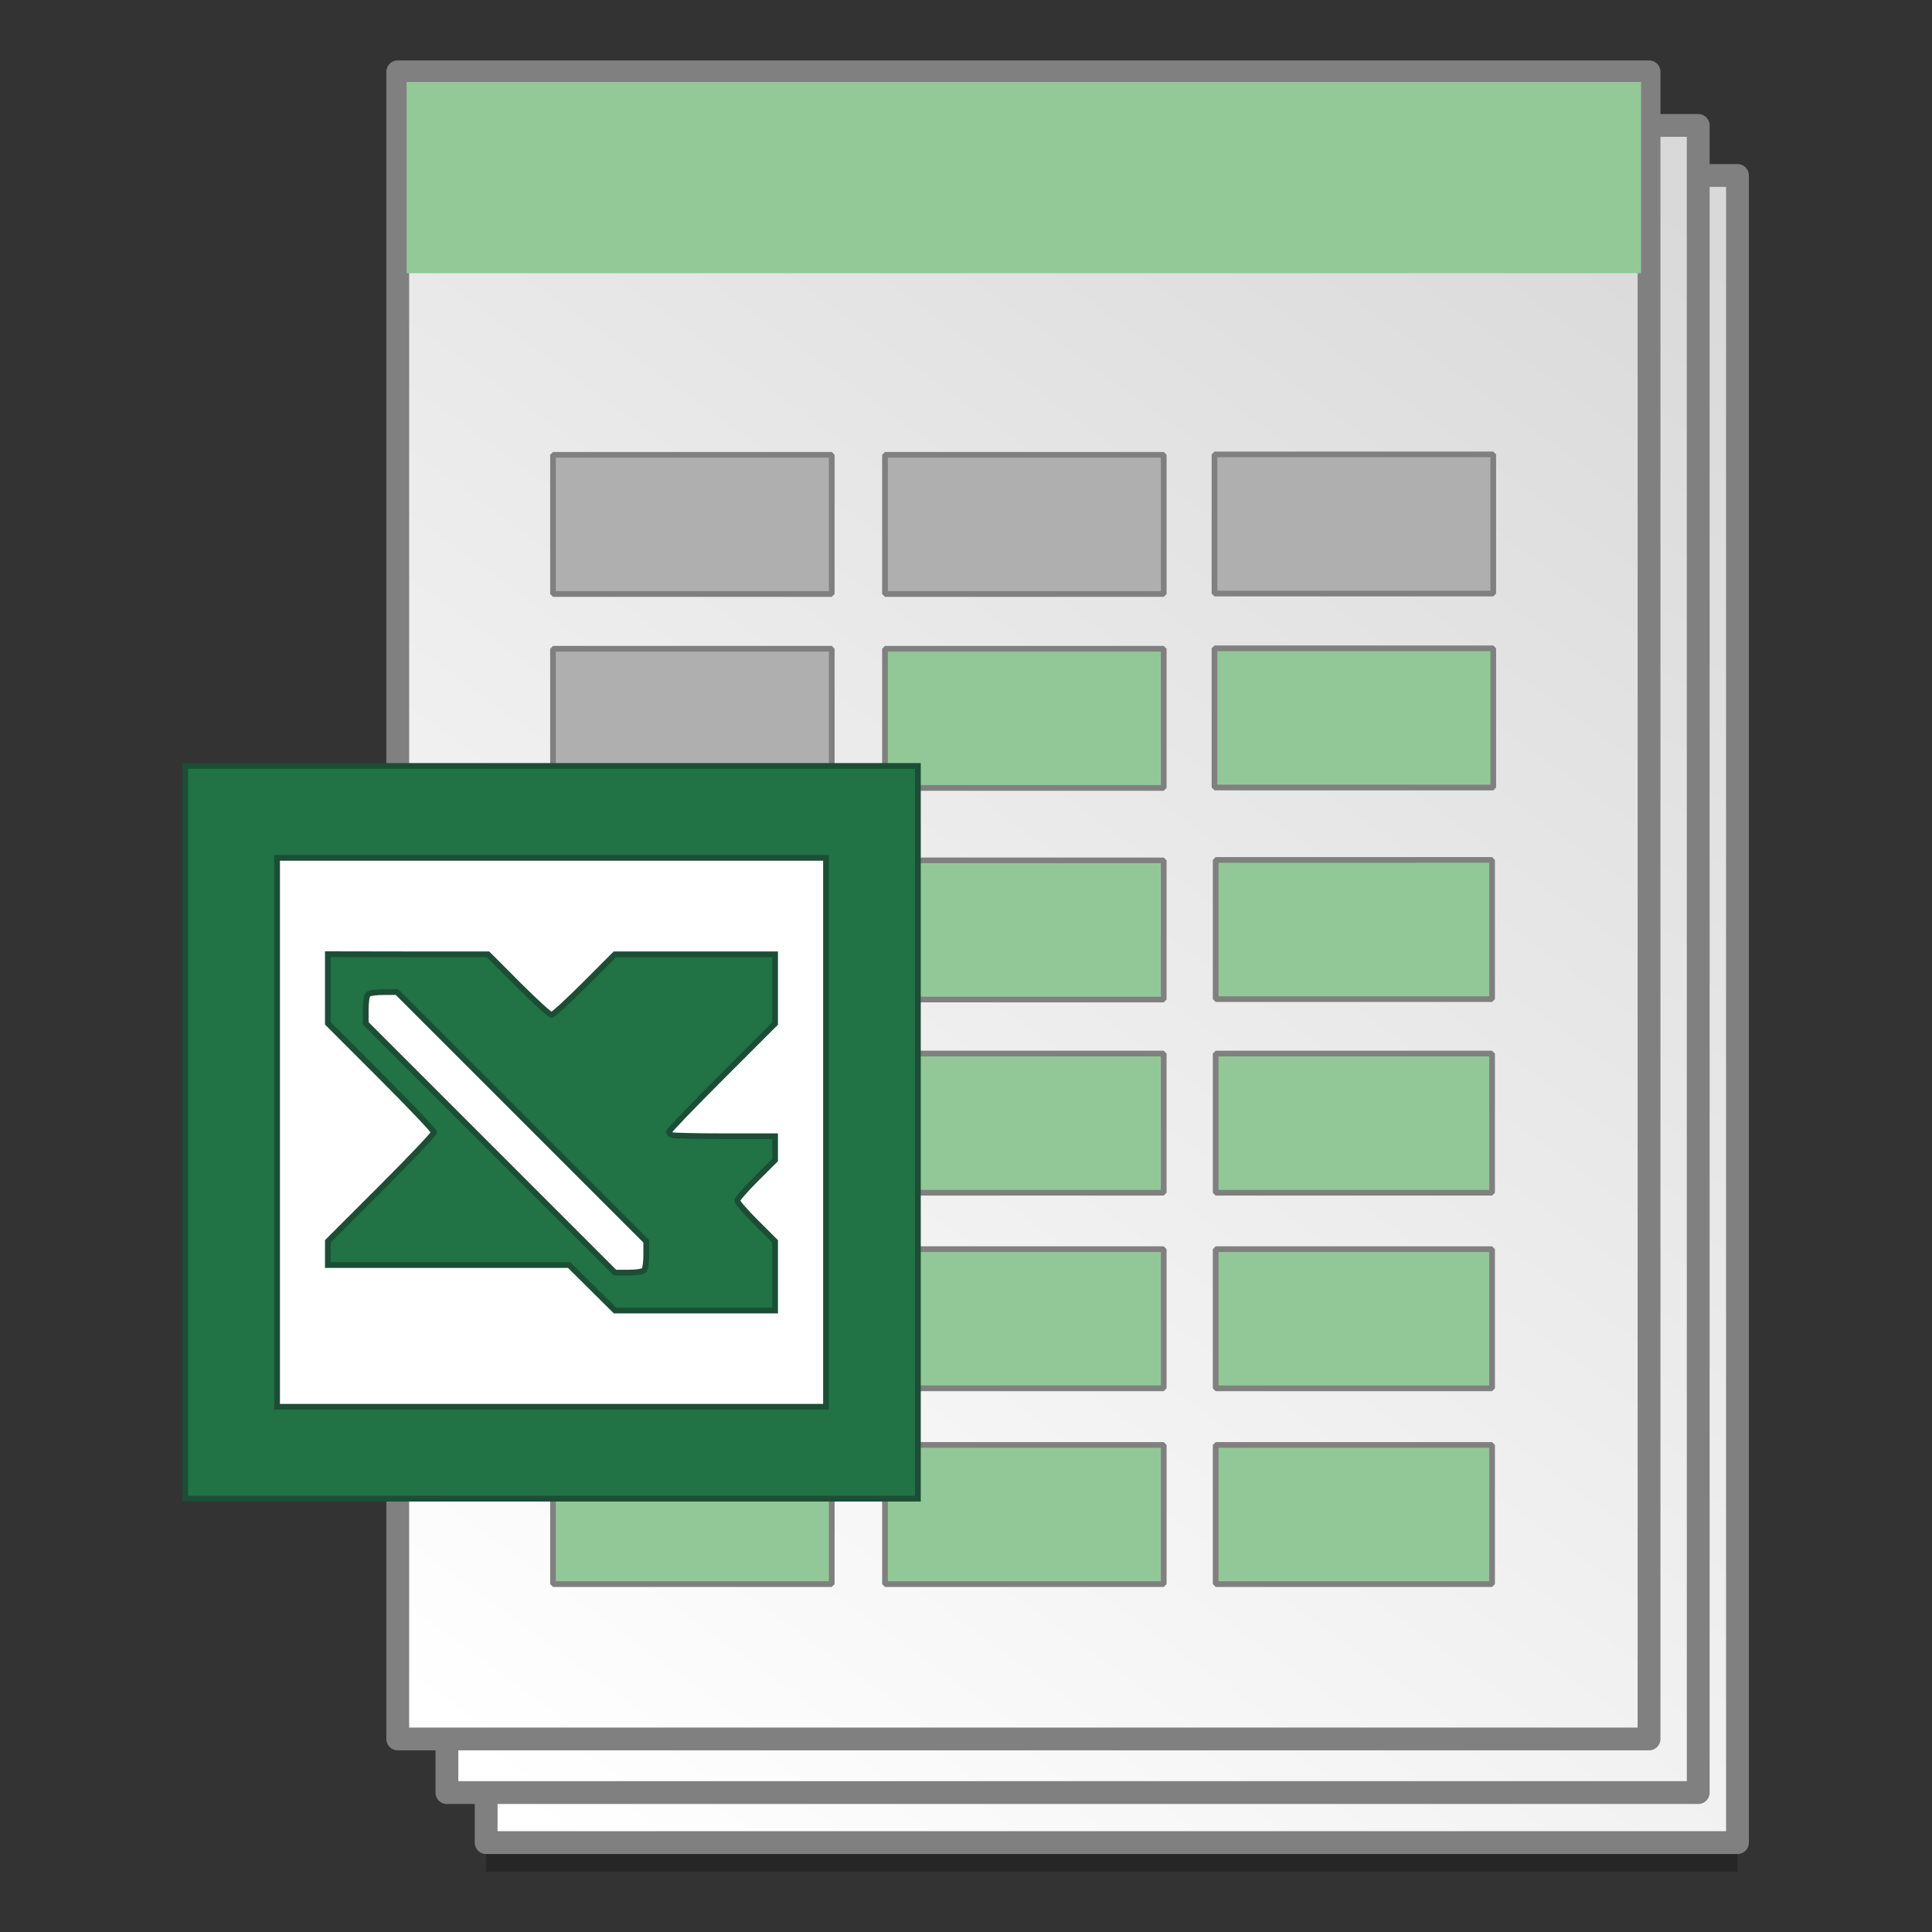 <?xml version="1.0" encoding="UTF-8" standalone="no"?>
<!-- Created with Inkscape (http://www.inkscape.org/) -->

<svg
   xmlns:osb="http://www.openswatchbook.org/uri/2009/osb"
   xmlns:dc="http://purl.org/dc/elements/1.1/"
   xmlns:cc="http://creativecommons.org/ns#"
   xmlns:rdf="http://www.w3.org/1999/02/22-rdf-syntax-ns#"
   xmlns:svg="http://www.w3.org/2000/svg"
   xmlns="http://www.w3.org/2000/svg"
   xmlns:xlink="http://www.w3.org/1999/xlink"
   xmlns:sodipodi="http://sodipodi.sourceforge.net/DTD/sodipodi-0.dtd"
   xmlns:inkscape="http://www.inkscape.org/namespaces/inkscape"
   width="128"
   height="128"
   viewBox="0 0 33.867 33.867"
   version="1.1"
   id="svg8"
   inkscape:version="0.92.2 5c3e80d, 2017-08-06"
   sodipodi:docname="application-vnd.openxmlformats-officedocument.spreadsheetml.template.svg">
  <rect x="0" y="0" width="33.867" height="33.867" fill="#333333" stroke="none"/>
  <defs
     id="defs2">
    <linearGradient
       id="linearGradient1830">
      <stop
         id="stop1826"
         style="stop-color:#d9d9d9;stop-opacity:1"
         offset="0" />
      <stop
         id="stop1828"
         style="stop-color:#ffffff;stop-opacity:1;"
         offset="1" />
    </linearGradient>
    <linearGradient
       osb:paint="solid"
       id="linearGradient6987">
      <stop
         id="stop6985"
         offset="0"
         style="stop-color:#77d2fb;stop-opacity:1;" />
    </linearGradient>
    <linearGradient
       gradientTransform="matrix(0.808,0,0,0.798,73.416,80.338)"
       gradientUnits="userSpaceOnUse"
       y2="266.602"
       x2="-81.82"
       y1="231.749"
       x1="-56.203"
       id="linearGradient3282"
       xlink:href="#linearGradient1830"
       inkscape:collect="always" />
    <linearGradient
       y2="266.602"
       x2="-81.82"
       y1="231.749"
       x1="-56.203"
       gradientTransform="matrix(0.808,0,0,0.798,74.278,81.278)"
       gradientUnits="userSpaceOnUse"
       id="linearGradient3295"
       xlink:href="#linearGradient1830"
       inkscape:collect="always" />
    <linearGradient
       y2="266.602"
       x2="-81.82"
       y1="231.749"
       x1="-56.203"
       gradientTransform="matrix(0.808,0,0,0.798,74.966,82.156)"
       gradientUnits="userSpaceOnUse"
       id="linearGradient3299"
       xlink:href="#linearGradient1830"
       inkscape:collect="always" />
  </defs>
  <sodipodi:namedview
     id="base"
     pagecolor="#ffffff"
     bordercolor="#666666"
     borderopacity="1.0"
     inkscape:pageopacity="0.0"
     inkscape:pageshadow="2"
     inkscape:zoom="0.50992356"
     inkscape:cx="-412.82754"
     inkscape:cy="14.494785"
     inkscape:document-units="mm"
     inkscape:current-layer="layer1"
     showgrid="false"
     units="px"
     inkscape:window-width="1600"
     inkscape:window-height="811"
     inkscape:window-x="0"
     inkscape:window-y="0"
     inkscape:window-maximized="1"
     showguides="false" />
  <g
     inkscape:label="Layer 1"
     inkscape:groupmode="layer"
     id="layer1"
     transform="translate(0,-263.133)">
    <g
       id="g2987"
       transform="translate(-0.008,-6.9740144e-6)">
      <g
         transform="matrix(0.536,0,0,0.537,-180.629,-13.76)"
         id="layer1-4-3"
         inkscape:label="Capa 1"
         inkscape:transform-center-x="5.4653607"
         inkscape:transform-center-y="-9.4924686"
         style="stroke-width:4.084">
        <g
           transform="translate(0.42,0.035)"
           inkscape:label="Capa 1"
           id="layer1-3-65-9"
           style="stroke-width:4.084" />
      </g>
      <g
         transform="matrix(0.536,0,0,0.537,-183.535,-13.76)"
         id="layer1-4"
         inkscape:label="Capa 1"
         inkscape:transform-center-x="5.4653607"
         inkscape:transform-center-y="-9.4924686"
         style="stroke-width:4.084">
        <g
           transform="translate(0.42,0.035)"
           inkscape:label="Capa 1"
           id="layer1-3-65"
           style="stroke-width:4.084" />
      </g>
      <g
         transform="matrix(0.536,0,0,0.537,-183.505,-13.785)"
         id="layer1-4-3-5"
         inkscape:label="Capa 1"
         inkscape:transform-center-x="5.4653607"
         inkscape:transform-center-y="-9.4924686"
         style="stroke-width:4.084">
        <g
           transform="translate(0.42,0.035)"
           inkscape:label="Capa 1"
           id="layer1-3-65-9-2"
           style="stroke-width:4.084" />
      </g>
      <g
         transform="matrix(0.536,0,0,0.537,-183.505,-13.76)"
         id="layer1-4-2"
         inkscape:label="Capa 1"
         inkscape:transform-center-x="5.4653607"
         inkscape:transform-center-y="-9.4924686"
         style="stroke-width:4.084">
        <g
           transform="translate(0.42,0.035)"
           inkscape:label="Capa 1"
           id="layer1-3-65-7"
           style="stroke-width:4.084" />
      </g>
      <g
         transform="matrix(0.511,0,0,0.512,-217.892,5.616)"
         id="layer1-4-3-2"
         inkscape:label="Capa 1"
         inkscape:transform-center-x="5.4653607"
         inkscape:transform-center-y="-9.4924686"
         style="stroke-width:4.084">
        <g
           transform="translate(0.42,0.035)"
           inkscape:label="Capa 1"
           id="layer1-3-65-9-9"
           style="stroke-width:4.084" />
      </g>
      <g
         transform="matrix(0.511,0,0,0.512,-217.892,5.64)"
         id="layer1-4-1"
         inkscape:label="Capa 1"
         inkscape:transform-center-x="5.4653607"
         inkscape:transform-center-y="-9.4924686"
         style="stroke-width:4.084">
        <g
           transform="translate(0.42,0.035)"
           inkscape:label="Capa 1"
           id="layer1-3-65-2"
           style="stroke-width:4.084" />
      </g>
      <g
         transform="matrix(0.511,0,0,0.512,-208.318,-0.148)"
         id="layer1-4-3-3"
         inkscape:label="Capa 1"
         inkscape:transform-center-x="5.4653607"
         inkscape:transform-center-y="-9.4924686"
         style="stroke-width:4.283">
        <g
           transform="translate(0.42,0.035)"
           inkscape:label="Capa 1"
           id="layer1-3-65-9-90"
           style="stroke-width:4.283" />
      </g>
      <g
         transform="matrix(0.511,0,0,0.512,-211.089,-0.148)"
         id="layer1-4-5"
         inkscape:label="Capa 1"
         inkscape:transform-center-x="5.4653607"
         inkscape:transform-center-y="-9.4924686"
         style="stroke-width:4.283">
        <g
           transform="translate(0.42,0.035)"
           inkscape:label="Capa 1"
           id="layer1-3-65-22"
           style="stroke-width:4.283" />
      </g>
      <g
         transform="matrix(0.511,0,0,0.512,-133.172,-0.148)"
         id="layer1-4-3-8"
         inkscape:label="Capa 1"
         inkscape:transform-center-x="5.4653607"
         inkscape:transform-center-y="-9.4924686"
         style="stroke-width:4.283">
        <g
           transform="translate(0.42,0.035)"
           inkscape:label="Capa 1"
           id="layer1-3-65-9-6"
           style="stroke-width:4.283" />
      </g>
      <g
         transform="matrix(0.511,0,0,0.512,-135.944,-0.148)"
         id="layer1-4-57"
         inkscape:label="Capa 1"
         inkscape:transform-center-x="5.4653607"
         inkscape:transform-center-y="-9.4924686"
         style="stroke-width:4.283">
        <g
           transform="translate(0.42,0.035)"
           inkscape:label="Capa 1"
           id="layer1-3-65-6"
           style="stroke-width:4.283" />
      </g>
      <g
         transform="matrix(0.511,0,0,0.512,-132.566,-0.148)"
         id="layer1-4-3-39"
         inkscape:label="Capa 1"
         inkscape:transform-center-x="5.4653607"
         inkscape:transform-center-y="-9.4924686"
         style="stroke-width:4.283">
        <g
           transform="translate(0.42,0.035)"
           inkscape:label="Capa 1"
           id="layer1-3-65-9-0"
           style="stroke-width:4.283" />
      </g>
      <g
         transform="matrix(0.511,0,0,0.512,-133.997,-0.148)"
         id="layer1-4-52"
         inkscape:label="Capa 1"
         inkscape:transform-center-x="5.4653607"
         inkscape:transform-center-y="-9.4924686"
         style="stroke-width:4.283">
        <g
           transform="translate(0.42,0.035)"
           inkscape:label="Capa 1"
           id="layer1-3-65-27"
           style="stroke-width:4.283" />
      </g>
      <g
         transform="matrix(0.536,0,0,0.537,-234.905,-13.785)"
         id="layer1-4-3-390"
         inkscape:label="Capa 1"
         inkscape:transform-center-x="5.4653607"
         inkscape:transform-center-y="-9.4924686"
         style="stroke-width:4.084">
        <g
           transform="translate(0.42,0.035)"
           inkscape:label="Capa 1"
           id="layer1-3-65-9-5"
           style="stroke-width:4.084" />
      </g>
      <g
         transform="matrix(0.536,0,0,0.537,-234.905,-13.76)"
         id="layer1-4-22"
         inkscape:label="Capa 1"
         inkscape:transform-center-x="5.4653607"
         inkscape:transform-center-y="-9.4924686"
         style="stroke-width:4.084">
        <g
           transform="translate(0.42,0.035)"
           inkscape:label="Capa 1"
           id="layer1-3-65-73"
           style="stroke-width:4.084" />
      </g>
      <g
         transform="matrix(0.511,0,0,0.512,-269.292,5.616)"
         id="layer1-4-3-2-7"
         inkscape:label="Capa 1"
         inkscape:transform-center-x="5.4653607"
         inkscape:transform-center-y="-9.4924686"
         style="stroke-width:4.084">
        <g
           transform="translate(0.42,0.035)"
           inkscape:label="Capa 1"
           id="layer1-3-65-9-9-9"
           style="stroke-width:4.084" />
      </g>
      <g
         transform="matrix(0.511,0,0,0.512,-269.292,5.639)"
         id="layer1-4-1-0"
         inkscape:label="Capa 1"
         inkscape:transform-center-x="5.4653607"
         inkscape:transform-center-y="-9.4924686"
         style="stroke-width:4.084">
        <g
           transform="translate(0.42,0.035)"
           inkscape:label="Capa 1"
           id="layer1-3-65-2-2"
           style="stroke-width:4.084" />
      </g>
      <g
         transform="matrix(0.511,0,0,0.512,-259.718,-0.148)"
         id="layer1-4-3-3-3"
         inkscape:label="Capa 1"
         inkscape:transform-center-x="5.4653607"
         inkscape:transform-center-y="-9.4924686"
         style="stroke-width:4.283">
        <g
           transform="translate(0.42,0.035)"
           inkscape:label="Capa 1"
           id="layer1-3-65-9-90-9"
           style="stroke-width:4.283" />
      </g>
      <g
         transform="matrix(0.511,0,0,0.512,-262.489,-0.148)"
         id="layer1-4-5-9"
         inkscape:label="Capa 1"
         inkscape:transform-center-x="5.4653607"
         inkscape:transform-center-y="-9.4924686"
         style="stroke-width:4.283">
        <g
           transform="translate(0.42,0.035)"
           inkscape:label="Capa 1"
           id="layer1-3-65-22-7"
           style="stroke-width:4.283" />
      </g>
      <g
         transform="matrix(0.511,0,0,0.512,-184.572,-0.148)"
         id="layer1-4-3-8-0"
         inkscape:label="Capa 1"
         inkscape:transform-center-x="5.4653607"
         inkscape:transform-center-y="-9.4924686"
         style="stroke-width:4.283">
        <g
           transform="translate(0.42,0.035)"
           inkscape:label="Capa 1"
           id="layer1-3-65-9-6-3"
           style="stroke-width:4.283" />
      </g>
      <g
         transform="matrix(0.511,0,0,0.512,-187.344,-0.148)"
         id="layer1-4-57-9"
         inkscape:label="Capa 1"
         inkscape:transform-center-x="5.4653607"
         inkscape:transform-center-y="-9.4924686"
         style="stroke-width:4.283">
        <g
           transform="translate(0.42,0.035)"
           inkscape:label="Capa 1"
           id="layer1-3-65-6-8"
           style="stroke-width:4.283" />
      </g>
      <g
         transform="matrix(0.536,0,0,0.537,-231.83,-66.914)"
         id="layer1-4-3-0"
         inkscape:label="Capa 1"
         inkscape:transform-center-x="5.4653607"
         inkscape:transform-center-y="-9.4924686"
         style="stroke-width:4.084">
        <g
           transform="translate(0.42,0.035)"
           inkscape:label="Capa 1"
           id="layer1-3-65-9-3"
           style="stroke-width:4.084" />
      </g>
      <g
         transform="matrix(0.536,0,0,0.537,-231.83,-66.889)"
         id="layer1-4-26"
         inkscape:label="Capa 1"
         inkscape:transform-center-x="5.4653607"
         inkscape:transform-center-y="-9.4924686"
         style="stroke-width:4.084">
        <g
           transform="translate(0.42,0.035)"
           inkscape:label="Capa 1"
           id="layer1-3-65-94"
           style="stroke-width:4.084" />
      </g>
      <g
         transform="matrix(0.511,0,0,0.512,-266.217,-47.513)"
         id="layer1-4-3-2-8"
         inkscape:label="Capa 1"
         inkscape:transform-center-x="5.4653607"
         inkscape:transform-center-y="-9.4924686"
         style="stroke-width:4.084">
        <g
           transform="translate(0.42,0.035)"
           inkscape:label="Capa 1"
           id="layer1-3-65-9-9-38"
           style="stroke-width:4.084" />
      </g>
      <g
         transform="matrix(0.511,0,0,0.512,-266.217,-47.489)"
         id="layer1-4-1-1"
         inkscape:label="Capa 1"
         inkscape:transform-center-x="5.4653607"
         inkscape:transform-center-y="-9.4924686"
         style="stroke-width:4.084">
        <g
           transform="translate(0.42,0.035)"
           inkscape:label="Capa 1"
           id="layer1-3-65-2-5"
           style="stroke-width:4.084" />
      </g>
      <rect
         style="opacity:0.25;fill:#000000;fill-opacity:1;fill-rule:nonzero;stroke:none;stroke-width:0.4;stroke-linecap:round;stroke-linejoin:round;stroke-miterlimit:4;stroke-dasharray:none;stroke-dashoffset:0;stroke-opacity:1;paint-order:markers fill stroke"
         id="rect3919"
         width="21.935"
         height="29.224"
         x="8.53"
         y="266.718" />
      <rect
         y="266.209"
         x="8.53"
         height="29.224"
         width="21.935"
         id="rect3297"
         style="opacity:1;fill:url(#linearGradient3299);fill-opacity:1;fill-rule:nonzero;stroke:#808080;stroke-width:0.4;stroke-linecap:round;stroke-linejoin:round;stroke-miterlimit:4;stroke-dasharray:none;stroke-dashoffset:0;stroke-opacity:1;paint-order:markers fill stroke" />
      <rect
         style="opacity:1;fill:url(#linearGradient3295);fill-opacity:1;fill-rule:nonzero;stroke:#808080;stroke-width:0.4;stroke-linecap:round;stroke-linejoin:round;stroke-miterlimit:4;stroke-dasharray:none;stroke-dashoffset:0;stroke-opacity:1;paint-order:markers fill stroke"
         id="rect3293"
         width="21.935"
         height="29.224"
         x="7.842"
         y="265.332" />
      <rect
         y="264.392"
         x="6.98"
         height="29.224"
         width="21.935"
         id="rect3274"
         style="opacity:1;fill:url(#linearGradient3282);fill-opacity:1;fill-rule:nonzero;stroke:#808080;stroke-width:0.4;stroke-linecap:round;stroke-linejoin:round;stroke-miterlimit:4;stroke-dasharray:none;stroke-dashoffset:0;stroke-opacity:1;paint-order:markers fill stroke" />
      <g
         style="stroke-width:1.084"
         transform="matrix(0.923,0,0,0.923,26.47,-1.167)"
         id="g1499">
        <rect
           style="opacity:1;fill:#afafaf;fill-opacity:1;fill-rule:evenodd;stroke:#808080;stroke-width:0.108;stroke-linecap:round;stroke-linejoin:bevel;stroke-miterlimit:4;stroke-dasharray:none;stroke-opacity:1"
           id="rect1376"
           width="5.294"
           height="2.643"
           x="-18.167"
           y="294.987" />
        <rect
           y="294.987"
           x="-11.862"
           height="2.643"
           width="5.294"
           id="rect1378"
           style="opacity:1;fill:#afafaf;fill-opacity:1;fill-rule:evenodd;stroke:#808080;stroke-width:0.108;stroke-linecap:round;stroke-linejoin:bevel;stroke-miterlimit:4;stroke-dasharray:none;stroke-opacity:1" />
        <rect
           y="298.67"
           x="-18.167"
           height="2.643"
           width="5.294"
           id="rect1380"
           style="opacity:1;fill:#afafaf;fill-opacity:1;fill-rule:evenodd;stroke:#808080;stroke-width:0.108;stroke-linecap:round;stroke-linejoin:bevel;stroke-miterlimit:4;stroke-dasharray:none;stroke-opacity:1" />
        <rect
           style="opacity:1;fill:#92c897;fill-opacity:1;fill-rule:evenodd;stroke:#808080;stroke-width:0.108;stroke-linecap:round;stroke-linejoin:bevel;stroke-miterlimit:4;stroke-dasharray:none;stroke-opacity:1"
           id="rect1382"
           width="5.294"
           height="2.643"
           x="-11.862"
           y="298.67" />
        <rect
           style="opacity:1;fill:#afafaf;fill-opacity:1;fill-rule:evenodd;stroke:#808080;stroke-width:0.108;stroke-linecap:round;stroke-linejoin:bevel;stroke-miterlimit:4;stroke-dasharray:none;stroke-opacity:1"
           id="rect1386"
           width="5.294"
           height="2.643"
           x="-18.167"
           y="302.689" />
        <rect
           y="302.689"
           x="-11.862"
           height="2.643"
           width="5.294"
           id="rect1388"
           style="opacity:1;fill:#92c897;fill-opacity:1;fill-rule:evenodd;stroke:#808080;stroke-width:0.108;stroke-linecap:round;stroke-linejoin:bevel;stroke-miterlimit:4;stroke-dasharray:none;stroke-opacity:1" />
        <rect
           style="opacity:1;fill:#92c897;fill-opacity:1;fill-rule:evenodd;stroke:#808080;stroke-width:0.108;stroke-linecap:round;stroke-linejoin:bevel;stroke-miterlimit:4;stroke-dasharray:none;stroke-opacity:1"
           id="rect1390"
           width="5.25"
           height="2.643"
           x="-5.582"
           y="302.681" />
        <rect
           y="306.358"
           x="-18.167"
           height="2.643"
           width="5.294"
           id="rect1392"
           style="opacity:1;fill:#92c897;fill-opacity:1;fill-rule:evenodd;stroke:#808080;stroke-width:0.108;stroke-linecap:round;stroke-linejoin:bevel;stroke-miterlimit:4;stroke-dasharray:none;stroke-opacity:1" />
        <rect
           style="opacity:1;fill:#92c897;fill-opacity:1;fill-rule:evenodd;stroke:#808080;stroke-width:0.108;stroke-linecap:round;stroke-linejoin:bevel;stroke-miterlimit:4;stroke-dasharray:none;stroke-opacity:1"
           id="rect1394"
           width="5.294"
           height="2.643"
           x="-11.862"
           y="306.358" />
        <rect
           y="306.358"
           x="-5.582"
           height="2.643"
           width="5.25"
           id="rect1396"
           style="opacity:1;fill:#92c897;fill-opacity:1;fill-rule:evenodd;stroke:#808080;stroke-width:0.108;stroke-linecap:round;stroke-linejoin:bevel;stroke-miterlimit:4;stroke-dasharray:none;stroke-opacity:1" />
        <rect
           style="opacity:1;fill:#92c897;fill-opacity:1;fill-rule:evenodd;stroke:#808080;stroke-width:0.108;stroke-linecap:round;stroke-linejoin:bevel;stroke-miterlimit:4;stroke-dasharray:none;stroke-opacity:1"
           id="rect1400"
           width="5.294"
           height="2.643"
           x="-18.167"
           y="310.073" />
        <rect
           y="310.073"
           x="-11.862"
           height="2.643"
           width="5.294"
           id="rect1402"
           style="opacity:1;fill:#92c897;fill-opacity:1;fill-rule:evenodd;stroke:#808080;stroke-width:0.108;stroke-linecap:round;stroke-linejoin:bevel;stroke-miterlimit:4;stroke-dasharray:none;stroke-opacity:1" />
        <rect
           style="opacity:1;fill:#92c897;fill-opacity:1;fill-rule:evenodd;stroke:#808080;stroke-width:0.108;stroke-linecap:round;stroke-linejoin:bevel;stroke-miterlimit:4;stroke-dasharray:none;stroke-opacity:1"
           id="rect1404"
           width="5.25"
           height="2.643"
           x="-5.582"
           y="310.073" />
        <rect
           y="313.791"
           x="-18.167"
           height="2.643"
           width="5.294"
           id="rect1408"
           style="opacity:1;fill:#92c897;fill-opacity:1;fill-rule:evenodd;stroke:#808080;stroke-width:0.108;stroke-linecap:round;stroke-linejoin:bevel;stroke-miterlimit:4;stroke-dasharray:none;stroke-opacity:1" />
        <rect
           style="opacity:1;fill:#92c897;fill-opacity:1;fill-rule:evenodd;stroke:#808080;stroke-width:0.108;stroke-linecap:round;stroke-linejoin:bevel;stroke-miterlimit:4;stroke-dasharray:none;stroke-opacity:1"
           id="rect1410"
           width="5.294"
           height="2.643"
           x="-11.862"
           y="313.791" />
        <rect
           y="313.791"
           x="-5.582"
           height="2.643"
           width="5.25"
           id="rect1412"
           style="opacity:1;fill:#92c897;fill-opacity:1;fill-rule:evenodd;stroke:#808080;stroke-width:0.108;stroke-linecap:round;stroke-linejoin:bevel;stroke-miterlimit:4;stroke-dasharray:none;stroke-opacity:1" />
        <rect
           y="298.662"
           x="-5.604"
           height="2.643"
           width="5.294"
           id="rect1449"
           style="opacity:1;fill:#92c897;fill-opacity:1;fill-rule:evenodd;stroke:#808080;stroke-width:0.108;stroke-linecap:round;stroke-linejoin:bevel;stroke-miterlimit:4;stroke-dasharray:none;stroke-opacity:1" />
        <rect
           style="opacity:1;fill:#afafaf;fill-opacity:1;fill-rule:evenodd;stroke:#808080;stroke-width:0.108;stroke-linecap:round;stroke-linejoin:bevel;stroke-miterlimit:4;stroke-dasharray:none;stroke-opacity:1"
           id="rect1451"
           width="5.294"
           height="2.643"
           x="-5.604"
           y="294.979" />
      </g>
      <path
         inkscape:connector-curvature="0"
         id="rect3286"
         d="m 7.135,264.569 v 3.353 h 21.64 v -3.353 z"
         style="opacity:1;fill:#92c997;fill-opacity:1;fill-rule:nonzero;stroke:none;stroke-width:0.4;stroke-linecap:round;stroke-linejoin:round;stroke-miterlimit:4;stroke-dasharray:none;stroke-dashoffset:0;stroke-opacity:1;paint-order:markers fill stroke" />
      <g
         transform="matrix(0.954,0,0,0.954,33.593,12.974)"
         id="g2044"
         style="stroke:#1c4d35;stroke-width:0.105;stroke-miterlimit:4;stroke-dasharray:none;stroke-opacity:1">
        <rect
           style="opacity:1;fill:#217245;fill-opacity:1;fill-rule:nonzero;stroke:#1c4d35;stroke-width:0.105;stroke-miterlimit:4;stroke-dasharray:none;stroke-opacity:1"
           id="rect1983"
           width="13.464"
           height="13.464"
           x="-31.802"
           y="276.295"
           ry="0" />
        <rect
           ry="0"
           y="277.984"
           x="-30.113"
           height="10.086"
           width="10.086"
           id="rect1985"
           style="opacity:1;fill:#ffffff;fill-opacity:1;fill-rule:nonzero;stroke:#1c4d35;stroke-width:0.105;stroke-miterlimit:4;stroke-dasharray:none;stroke-opacity:1" />
        <path
           style="fill:#217245;stroke:#1c4d35;stroke-width:0.105;stroke-miterlimit:4;stroke-dasharray:none;stroke-opacity:1"
           d="m -29.18,279.754 v 0.636 0.636 l 0.975,0.975 c 0.536,0.536 0.975,0.998 0.975,1.027 0,0.029 -0.439,0.491 -0.975,1.027 l -0.975,0.975 v 0.218 0.218 h 2.217 2.217 l 0.421,0.418 0.421,0.418 h 1.471 l 1.471,5.2e-4 v -0.636 -0.636 l -0.348,-0.347 c -0.192,-0.191 -0.348,-0.371 -0.348,-0.4 0,-0.029 0.157,-0.21 0.348,-0.4 l 0.348,-0.347 v -0.219 -0.218 h -0.92 c -0.506,0 -0.945,-0.01 -0.975,-0.021 -0.03,-0.012 -0.055,-0.04 -0.055,-0.061 0,-0.022 0.439,-0.478 0.975,-1.014 l 0.975,-0.975 v -0.636 -0.636 h -1.472 -1.472 l -0.556,0.557 c -0.306,0.306 -0.58,0.557 -0.609,0.557 -0.029,0 -0.304,-0.251 -0.61,-0.557 l -0.556,-0.557 h -1.472 z m 1.025,0.697 h 0.245 l 2.29,2.29 2.29,2.29 v 0.245 c 0,0.144 -0.017,0.262 -0.042,0.287 -0.025,0.025 -0.143,0.042 -0.287,0.042 h -0.245 l -2.29,-2.29 -2.29,-2.29 v -0.245 c 0,-0.144 0.017,-0.262 0.042,-0.287 0.025,-0.025 0.143,-0.042 0.287,-0.042 z"
           id="path1987"
           inkscape:connector-curvature="0" />
      </g>
      <g
         transform="matrix(0.511,0,0,0.512,-215.32,-0.148)"
         id="layer1-4-3-3905"
         inkscape:label="Capa 1"
         inkscape:transform-center-x="5.4653607"
         inkscape:transform-center-y="-9.4924686"
         style="stroke-width:4.283">
        <g
           transform="translate(0.42,0.035)"
           inkscape:label="Capa 1"
           id="layer1-3-65-9-22"
           style="stroke-width:4.283" />
      </g>
      <g
         transform="matrix(0.511,0,0,0.512,-218.092,-0.148)"
         id="layer1-4-7"
         inkscape:label="Capa 1"
         inkscape:transform-center-x="5.4653607"
         inkscape:transform-center-y="-9.4924686"
         style="stroke-width:4.283">
        <g
           transform="translate(0.42,0.035)"
           inkscape:label="Capa 1"
           id="layer1-3-65-3"
           style="stroke-width:4.283" />
      </g>
      <g
         transform="matrix(0.511,0,0,0.512,-247.909,-0.172)"
         id="layer1-4-3-2-79"
         inkscape:label="Capa 1"
         inkscape:transform-center-x="5.4653607"
         inkscape:transform-center-y="-9.4924686"
         style="stroke-width:4.283">
        <g
           transform="translate(0.42,0.035)"
           inkscape:label="Capa 1"
           id="layer1-3-65-9-7"
           style="stroke-width:4.283" />
      </g>
      <g
         transform="matrix(0.511,0,0,0.512,-250.68,-0.172)"
         id="layer1-4-37"
         inkscape:label="Capa 1"
         inkscape:transform-center-x="5.4653607"
         inkscape:transform-center-y="-9.4924686"
         style="stroke-width:4.283">
        <g
           transform="translate(0.42,0.035)"
           inkscape:label="Capa 1"
           id="layer1-3-65-90"
           style="stroke-width:4.283" />
      </g>
      <g
         transform="matrix(0.536,0,0,0.537,-183.268,-13.76)"
         id="layer1-4-3-390-0"
         inkscape:label="Capa 1"
         inkscape:transform-center-x="5.4653607"
         inkscape:transform-center-y="-9.4924686"
         style="stroke-width:4.084">
        <g
           transform="translate(0.42,0.035)"
           inkscape:label="Capa 1"
           id="layer1-3-65-9-5-2"
           style="stroke-width:4.084" />
      </g>
      <g
         transform="matrix(0.536,0,0,0.537,-186.174,-13.76)"
         id="layer1-4-22-3"
         inkscape:label="Capa 1"
         inkscape:transform-center-x="5.4653607"
         inkscape:transform-center-y="-9.4924686"
         style="stroke-width:4.084">
        <g
           transform="translate(0.42,0.035)"
           inkscape:label="Capa 1"
           id="layer1-3-65-73-9"
           style="stroke-width:4.084" />
      </g>
      <g
         transform="matrix(0.536,0,0,0.537,-186.144,-13.785)"
         id="layer1-4-3-5-9"
         inkscape:label="Capa 1"
         inkscape:transform-center-x="5.4653607"
         inkscape:transform-center-y="-9.4924686"
         style="stroke-width:4.084">
        <g
           transform="translate(0.42,0.035)"
           inkscape:label="Capa 1"
           id="layer1-3-65-9-2-7"
           style="stroke-width:4.084" />
      </g>
      <g
         transform="matrix(0.536,0,0,0.537,-186.144,-13.76)"
         id="layer1-4-2-0"
         inkscape:label="Capa 1"
         inkscape:transform-center-x="5.4653607"
         inkscape:transform-center-y="-9.4924686"
         style="stroke-width:4.084">
        <g
           transform="translate(0.42,0.035)"
           inkscape:label="Capa 1"
           id="layer1-3-65-7-3"
           style="stroke-width:4.084" />
      </g>
      <g
         transform="matrix(0.511,0,0,0.512,-220.531,5.616)"
         id="layer1-4-3-2-7-9"
         inkscape:label="Capa 1"
         inkscape:transform-center-x="5.4653607"
         inkscape:transform-center-y="-9.4924686"
         style="stroke-width:4.084">
        <g
           transform="translate(0.42,0.035)"
           inkscape:label="Capa 1"
           id="layer1-3-65-9-9-8"
           style="stroke-width:4.084" />
      </g>
      <g
         transform="matrix(0.511,0,0,0.512,-220.531,5.64)"
         id="layer1-4-1-6"
         inkscape:label="Capa 1"
         inkscape:transform-center-x="5.4653607"
         inkscape:transform-center-y="-9.4924686"
         style="stroke-width:4.084">
        <g
           transform="translate(0.42,0.035)"
           inkscape:label="Capa 1"
           id="layer1-3-65-2-57"
           style="stroke-width:4.084" />
      </g>
      <g
         transform="matrix(0.511,0,0,0.512,-210.957,-0.148)"
         id="layer1-4-3-3-6"
         inkscape:label="Capa 1"
         inkscape:transform-center-x="5.4653607"
         inkscape:transform-center-y="-9.4924686"
         style="stroke-width:4.283">
        <g
           transform="translate(0.42,0.035)"
           inkscape:label="Capa 1"
           id="layer1-3-65-9-90-2"
           style="stroke-width:4.283" />
      </g>
      <g
         transform="matrix(0.511,0,0,0.512,-213.728,-0.148)"
         id="layer1-4-5-7"
         inkscape:label="Capa 1"
         inkscape:transform-center-x="5.4653607"
         inkscape:transform-center-y="-9.4924686"
         style="stroke-width:4.283">
        <g
           transform="translate(0.42,0.035)"
           inkscape:label="Capa 1"
           id="layer1-3-65-22-0"
           style="stroke-width:4.283" />
      </g>
      <g
         transform="matrix(0.511,0,0,0.512,-135.811,-0.148)"
         id="layer1-4-3-8-3"
         inkscape:label="Capa 1"
         inkscape:transform-center-x="5.4653607"
         inkscape:transform-center-y="-9.4924686"
         style="stroke-width:4.283">
        <g
           transform="translate(0.42,0.035)"
           inkscape:label="Capa 1"
           id="layer1-3-65-9-6-9"
           style="stroke-width:4.283" />
      </g>
      <g
         transform="matrix(0.511,0,0,0.512,-138.583,-0.148)"
         id="layer1-4-57-99"
         inkscape:label="Capa 1"
         inkscape:transform-center-x="5.4653607"
         inkscape:transform-center-y="-9.4924686"
         style="stroke-width:4.283">
        <g
           transform="translate(0.42,0.035)"
           inkscape:label="Capa 1"
           id="layer1-3-65-6-1"
           style="stroke-width:4.283" />
      </g>
      <g
         transform="matrix(0.511,0,0,0.512,-135.205,-0.148)"
         id="layer1-4-3-39-7"
         inkscape:label="Capa 1"
         inkscape:transform-center-x="5.4653607"
         inkscape:transform-center-y="-9.4924686"
         style="stroke-width:4.283">
        <g
           transform="translate(0.42,0.035)"
           inkscape:label="Capa 1"
           id="layer1-3-65-9-0-2"
           style="stroke-width:4.283" />
      </g>
      <g
         transform="matrix(0.511,0,0,0.512,-136.636,-0.148)"
         id="layer1-4-52-3"
         inkscape:label="Capa 1"
         inkscape:transform-center-x="5.4653607"
         inkscape:transform-center-y="-9.4924686"
         style="stroke-width:4.283">
        <g
           transform="translate(0.42,0.035)"
           inkscape:label="Capa 1"
           id="layer1-3-65-27-6"
           style="stroke-width:4.283" />
      </g>
    </g>
  </g>
</svg>
